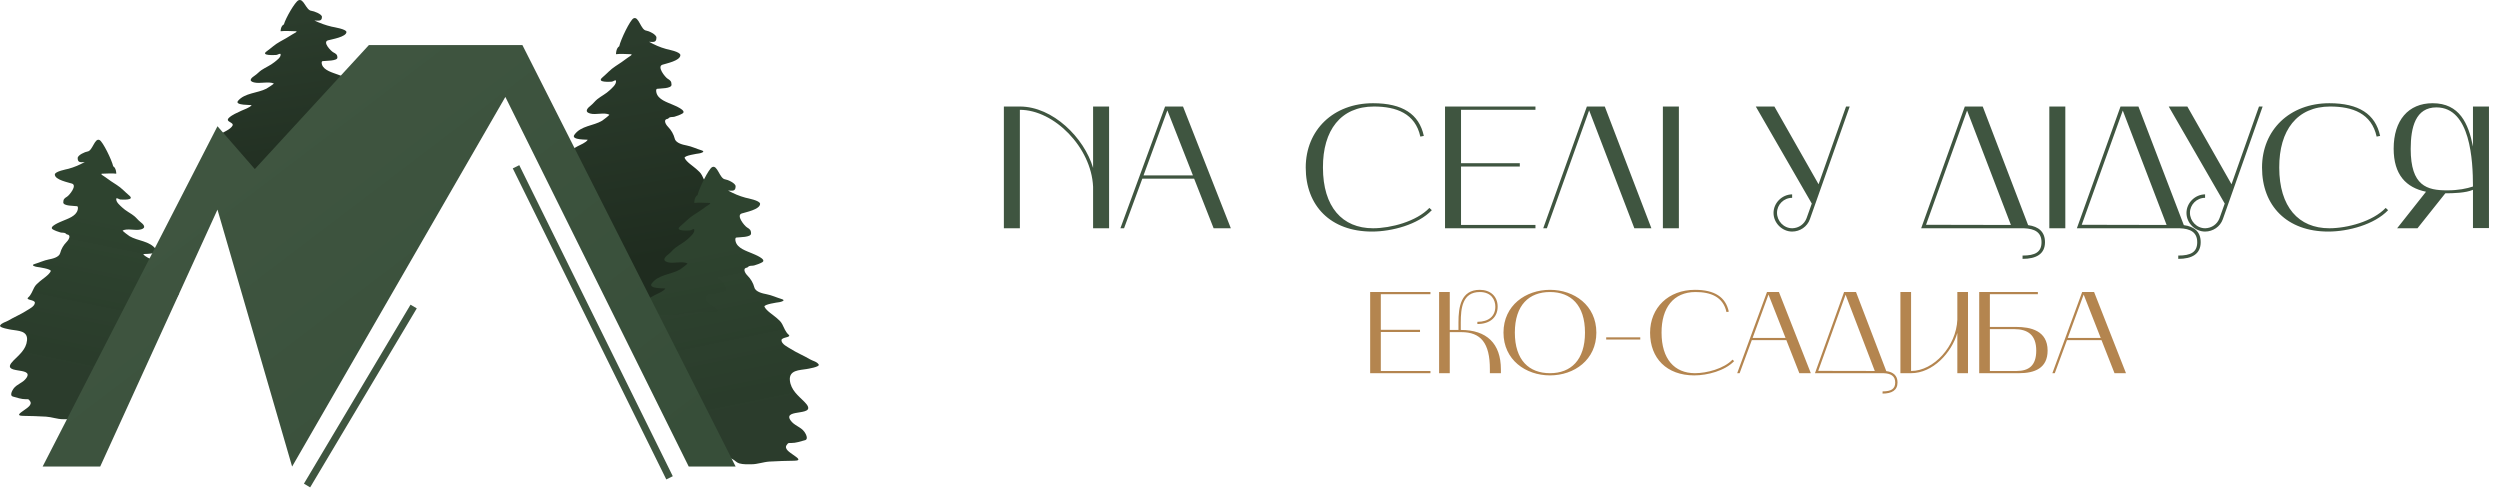 <svg viewBox="0 0 345 68" fill="none" xmlns="http://www.w3.org/2000/svg">
<path d="M90.588 5.188C90.588 5.955 90.075 5.769 89.565 5.769C90.336 6.194 91.074 6.522 91.913 6.754C92.17 6.825 93.891 7.139 93.891 7.603C93.891 8.388 91.903 8.766 91.408 8.934C90.624 9.2 91.787 10.642 92.116 10.849C92.492 11.085 92.671 11.207 92.671 11.698C92.671 12.247 91.092 12.191 90.687 12.255C90.49 12.286 90.552 12.642 90.588 12.791C90.814 13.735 92.063 14.108 92.77 14.421C93.1 14.567 94.871 15.263 94.168 15.671C93.85 15.855 93.436 16.003 93.09 16.105C92.863 16.173 92.604 16.111 92.388 16.214C92.286 16.263 92.232 16.39 92.116 16.404C91.525 16.477 91.816 17.116 92.166 17.477C92.637 17.965 92.954 18.504 93.121 19.148C93.284 19.779 94.315 19.986 94.754 20.072C95.46 20.209 96.116 20.536 96.806 20.744C97.415 20.927 96.756 21.133 96.486 21.172L96.475 21.173C96.27 21.202 94.334 21.476 94.483 21.803C94.737 22.364 95.639 22.917 96.085 23.318C96.394 23.596 96.692 23.831 96.886 24.228C97.107 24.677 97.351 25.326 97.718 25.64C98.225 26.075 96.775 25.965 96.775 26.428C96.775 26.962 97.618 27.358 97.958 27.583C98.811 28.146 99.76 28.534 100.633 29.063C100.991 29.281 101.568 29.376 101.804 29.783C101.988 30.103 100.311 30.376 100.164 30.401C99.225 30.565 97.778 30.525 97.909 31.956C98.032 33.293 99.056 34.093 99.869 34.924C101.989 37.095 96.865 35.742 97.983 37.458C98.482 38.224 99.376 38.357 99.881 39.081C100.07 39.351 100.437 40.083 99.967 40.215C99.324 40.396 98.741 40.609 98.069 40.609C97.618 40.609 97.712 40.593 97.502 40.853C97.05 41.414 97.954 41.928 98.322 42.212C98.746 42.539 99.644 43.039 98.501 43.054C97.378 43.068 96.282 43.103 95.167 43.169C94.342 43.218 93.556 43.543 92.72 43.543C92.175 43.543 91.613 43.576 91.081 43.42C90.705 43.31 90.513 43.012 90.181 42.836C88.963 42.191 87.385 42.57 86.108 42.57L75.922 25.084C76.15 24.582 76.419 24.261 76.859 23.929C77.338 23.568 78.228 23.178 78.51 22.584C78.788 22 77.428 21.985 78.054 21.294C78.478 20.827 79.168 20.492 79.693 20.194C80.065 19.983 80.86 19.695 81.104 19.291C81.135 19.24 78.73 19.358 79.262 18.605C80.163 17.328 81.91 17.381 83.095 16.656C83.151 16.621 84.18 15.868 84.081 15.82C83.339 15.465 82.226 15.899 81.412 15.657C80.579 15.41 81.115 14.877 81.523 14.564C81.856 14.309 82.101 13.949 82.429 13.688C82.985 13.246 83.638 12.939 84.155 12.438C84.456 12.146 85.067 11.66 85.011 11.168C84.984 10.932 84.595 11.263 84.438 11.27C84.224 11.28 82.246 11.432 83.132 10.686C83.75 10.165 84.246 9.574 84.931 9.138C85.496 8.778 86.07 8.385 86.607 7.976C86.747 7.87 87.44 7.488 87.051 7.481C86.492 7.47 85.548 7.396 85.011 7.481C84.993 7.483 85.014 6.632 85.451 6.391C85.67 5.427 86.95 2.776 87.421 2.535C88.143 2.166 88.424 4.137 89.171 4.221C89.472 4.254 90.588 4.731 90.588 5.188Z" fill="url(#paint0_linear_8101_22073)"/>
<path d="M101.515 25.715C101.515 26.482 100.99 26.296 100.469 26.296C101.258 26.721 102.012 27.049 102.87 27.281C103.133 27.351 104.893 27.666 104.893 28.13C104.893 28.915 102.86 29.293 102.353 29.461C101.552 29.727 102.742 31.169 103.078 31.376C103.462 31.612 103.645 31.734 103.645 32.225C103.645 32.773 102.03 32.718 101.616 32.782C101.415 32.813 101.479 33.169 101.515 33.318C101.746 34.261 103.023 34.635 103.746 34.948C104.084 35.094 105.895 35.79 105.177 36.198C104.852 36.382 104.428 36.529 104.074 36.632C103.842 36.7 103.577 36.638 103.356 36.741C103.251 36.79 103.196 36.917 103.078 36.931C102.473 37.004 102.771 37.643 103.129 38.004C103.611 38.492 103.935 39.031 104.106 39.675C104.273 40.306 105.327 40.513 105.776 40.599C106.498 40.736 107.168 41.063 107.874 41.271C108.497 41.454 107.824 41.66 107.547 41.699L107.536 41.7C107.326 41.729 105.346 42.002 105.498 42.33C105.759 42.891 106.681 43.444 107.137 43.845C107.453 44.123 107.757 44.358 107.956 44.755C108.182 45.204 108.432 45.853 108.807 46.167C109.326 46.602 107.843 46.491 107.843 46.955C107.843 47.489 108.705 47.885 109.053 48.11C109.924 48.673 110.895 49.06 111.788 49.59C112.154 49.808 112.745 49.903 112.986 50.31C113.174 50.63 111.46 50.903 111.309 50.928C110.348 51.092 108.868 51.052 109.002 52.483C109.128 53.82 110.175 54.62 111.007 55.451C113.175 57.621 107.935 56.269 109.078 57.984C109.589 58.751 110.502 58.883 111.019 59.608C111.212 59.878 111.588 60.609 111.107 60.742C110.449 60.923 109.853 61.136 109.166 61.136C108.705 61.136 108.801 61.12 108.586 61.38C108.124 61.94 109.049 62.455 109.425 62.738C109.858 63.066 110.777 63.566 109.607 63.581C108.46 63.595 107.338 63.63 106.198 63.696C105.355 63.745 104.55 64.069 103.696 64.069C103.139 64.069 102.563 64.103 102.019 63.947C101.634 63.837 101.438 63.539 101.099 63.363C99.853 62.718 98.24 63.097 96.933 63.097L86.516 45.611C86.749 45.109 87.024 44.787 87.474 44.456C87.964 44.095 88.874 43.705 89.163 43.111C89.447 42.526 88.056 42.511 88.696 41.821C89.13 41.354 89.836 41.019 90.373 40.721C90.753 40.51 91.566 40.222 91.816 39.818C91.847 39.767 89.388 39.885 89.931 39.132C90.853 37.855 92.639 37.908 93.852 37.182C93.909 37.148 94.962 36.395 94.86 36.347C94.102 35.992 92.963 36.425 92.131 36.184C91.279 35.937 91.826 35.404 92.245 35.091C92.585 34.836 92.835 34.475 93.171 34.215C93.74 33.773 94.407 33.465 94.936 32.965C95.244 32.673 95.869 32.187 95.812 31.695C95.784 31.459 95.386 31.79 95.225 31.797C95.006 31.807 92.984 31.959 93.889 31.213C94.522 30.692 95.029 30.101 95.73 29.665C96.308 29.304 96.894 28.912 97.444 28.503C97.587 28.397 98.295 28.015 97.898 28.007C97.326 27.997 96.361 27.923 95.812 28.007C95.793 28.01 95.814 27.159 96.262 26.918C96.486 25.953 97.795 23.303 98.276 23.062C99.015 22.693 99.302 24.664 100.066 24.748C100.374 24.781 101.515 25.258 101.515 25.715Z" fill="url(#paint1_linear_8101_22073)"/>
<path d="M44.43 2.331C44.43 2.993 43.905 2.832 43.384 2.832C44.173 3.199 44.927 3.483 45.785 3.683C46.048 3.744 47.808 4.015 47.808 4.416C47.808 5.095 45.776 5.421 45.269 5.566C44.467 5.795 45.657 7.041 45.993 7.22C46.377 7.424 46.56 7.529 46.56 7.953C46.56 8.427 44.945 8.379 44.531 8.434C44.33 8.461 44.394 8.769 44.43 8.897C44.661 9.712 45.938 10.034 46.661 10.305C46.999 10.431 48.81 11.032 48.092 11.384C47.767 11.543 47.343 11.671 46.989 11.759C46.757 11.818 46.492 11.764 46.271 11.853C46.166 11.895 46.111 12.005 45.993 12.018C45.388 12.08 45.686 12.632 46.044 12.944C46.526 13.365 46.85 13.831 47.021 14.387C47.188 14.932 48.242 15.111 48.691 15.185C49.413 15.304 50.083 15.586 50.789 15.765C51.412 15.924 50.739 16.102 50.462 16.135L50.451 16.136C50.242 16.161 48.261 16.397 48.413 16.68C48.674 17.165 49.596 17.642 50.052 17.988C50.368 18.229 50.672 18.432 50.871 18.774C51.097 19.163 51.347 19.723 51.722 19.994C52.241 20.37 51.502 20.75 51.502 21.15C51.502 21.611 51.62 21.477 51.968 21.672C52.84 22.158 53.81 22.493 54.703 22.95C55.069 23.138 54.792 23.754 55.032 24.106C55.221 24.382 54.375 24.084 54.224 24.106C53.263 24.247 51.783 24.213 51.917 25.449C52.043 26.603 53.09 27.294 53.922 28.012C56.09 29.886 50.85 28.718 51.993 30.2C52.504 30.862 51.565 30.167 52.081 30.792C50.115 30.294 51.098 31.3 50.618 31.414C49.96 31.571 52.768 32.921 52.081 32.921C51.62 32.921 51.716 32.908 51.502 33.133C51.039 33.617 50.496 33.969 50.871 34.214C51.305 34.496 50.905 34.833 49.735 34.845C48.588 34.857 50.253 35.075 49.113 35.133C48.27 35.175 47.465 35.455 46.611 35.455C46.054 35.455 45.478 35.484 44.934 35.35C44.55 35.254 44.353 34.997 44.014 34.845C42.768 34.288 41.155 34.615 39.848 34.615L29.431 19.513C29.664 19.08 29.939 18.802 30.389 18.516C30.879 18.205 31.789 17.867 32.078 17.355C32.362 16.85 30.971 16.837 31.611 16.241C32.045 15.837 32.751 15.547 33.288 15.29C33.668 15.108 34.481 14.86 34.731 14.51C34.762 14.467 32.303 14.569 32.846 13.918C33.768 12.815 35.554 12.861 36.767 12.235C36.824 12.205 37.877 11.554 37.775 11.513C37.017 11.206 35.878 11.581 35.046 11.372C34.194 11.159 34.741 10.699 35.16 10.428C35.5 10.208 35.751 9.897 36.086 9.672C36.655 9.29 37.322 9.024 37.851 8.592C38.159 8.34 38.784 7.92 38.727 7.495C38.699 7.292 38.301 7.577 38.141 7.583C37.921 7.592 35.899 7.724 36.804 7.079C37.437 6.629 37.944 6.119 38.645 5.742C39.223 5.431 39.809 5.092 40.359 4.739C40.502 4.647 41.21 4.317 40.813 4.311C40.241 4.301 39.276 4.238 38.727 4.311C38.708 4.313 38.729 3.578 39.177 3.37C39.401 2.537 40.71 0.248 41.191 0.04C41.93 -0.279 42.217 1.423 42.981 1.495C43.289 1.524 44.43 1.936 44.43 2.331Z" fill="url(#paint2_linear_8101_22073)"/>
<path d="M10.719 21.818C10.719 22.538 11.209 22.364 11.695 22.364C10.96 22.763 10.256 23.072 9.454 23.289C9.209 23.355 7.566 23.65 7.566 24.086C7.566 24.824 9.464 25.179 9.937 25.337C10.685 25.586 9.574 26.941 9.26 27.136C8.902 27.358 8.731 27.472 8.731 27.933C8.731 28.449 10.238 28.396 10.625 28.456C10.813 28.485 10.753 28.82 10.719 28.96C10.503 29.846 9.312 30.197 8.637 30.491C8.322 30.629 6.631 31.283 7.302 31.665C7.605 31.839 8.001 31.977 8.331 32.074C8.547 32.137 8.795 32.079 9.002 32.176C9.099 32.221 9.15 32.341 9.26 32.354C9.825 32.422 9.547 33.023 9.213 33.362C8.763 33.82 8.461 34.327 8.302 34.932C8.145 35.525 7.161 35.719 6.743 35.8C6.068 35.929 5.443 36.236 4.784 36.431C4.203 36.603 4.831 36.797 5.09 36.833L5.1 36.834C5.295 36.861 7.144 37.118 7.002 37.426C6.759 37.953 5.898 38.472 5.472 38.849C5.177 39.11 4.893 39.331 4.707 39.704C4.497 40.126 4.264 40.735 3.913 41.031C3.429 41.439 4.813 41.335 4.813 41.771C4.813 42.272 4.009 42.644 3.684 42.855C2.871 43.385 1.964 43.748 1.131 44.246C0.789 44.45 0.238 44.54 0.014 44.922C-0.163 45.223 1.438 45.479 1.578 45.503C2.475 45.657 3.857 45.62 3.731 46.964C3.614 48.22 2.636 48.971 1.861 49.752C-0.164 51.791 4.727 50.52 3.66 52.132C3.184 52.852 2.331 52.976 1.849 53.656C1.669 53.91 1.318 54.598 1.766 54.722C2.381 54.892 2.937 55.092 3.578 55.092C4.009 55.092 3.919 55.078 4.119 55.322C4.551 55.848 3.688 56.331 3.337 56.597C2.932 56.905 2.075 57.375 3.166 57.389C4.238 57.402 5.284 57.435 6.349 57.497C7.136 57.543 7.886 57.848 8.684 57.848C9.204 57.848 9.741 57.879 10.248 57.733C10.608 57.63 10.791 57.349 11.107 57.184C12.27 56.578 13.776 56.934 14.996 56.934L24.719 40.508C24.501 40.036 24.245 39.734 23.825 39.423C23.367 39.084 22.517 38.718 22.248 38.16C21.983 37.611 23.282 37.596 22.683 36.948C22.279 36.509 21.62 36.194 21.119 35.914C20.764 35.717 20.005 35.446 19.772 35.066C19.743 35.019 22.038 35.129 21.531 34.422C20.67 33.222 19.003 33.272 17.872 32.591C17.818 32.558 16.836 31.851 16.931 31.806C17.639 31.472 18.702 31.879 19.478 31.653C20.273 31.421 19.762 30.92 19.372 30.626C19.054 30.386 18.82 30.047 18.507 29.803C17.976 29.387 17.353 29.099 16.86 28.629C16.573 28.355 15.989 27.898 16.043 27.436C16.068 27.214 16.44 27.525 16.59 27.531C16.794 27.541 18.682 27.684 17.837 26.983C17.246 26.493 16.773 25.938 16.119 25.528C15.58 25.19 15.032 24.821 14.519 24.437C14.386 24.337 13.724 23.978 14.095 23.971C14.629 23.962 15.53 23.892 16.043 23.971C16.06 23.974 16.04 23.175 15.622 22.948C15.414 22.042 14.192 19.552 13.742 19.326C13.053 18.979 12.785 20.831 12.071 20.909C11.784 20.941 10.719 21.388 10.719 21.818Z" fill="url(#paint3_linear_8101_22073)"/>
<path d="M69.739 13.376L40.312 64.386L30.012 28.928L13.827 64.386H5.882L30.012 17.42L35.164 23.329L50.905 6.223H72.093L101.52 64.386H95.046L69.739 13.376Z" fill="url(#paint4_linear_8101_22073)"/>
<path d="M71.21 23.016L92.397 65.939" stroke="#3F5540"/>
<path d="M57.085 42.301L42.372 67" stroke="#3F5540"/>
<path d="M150.846 23.172V14.7H153.054V31.5H150.846V25.764C150.606 20.34 145.47 15.156 140.742 15.156V31.5H138.534V14.7H140.742C145.302 14.7 149.622 19.02 150.846 23.172ZM160.783 14.7H163.255L169.855 31.5H167.479L164.791 24.66H157.639L155.119 31.5H154.615L160.783 14.7ZM161.095 15.228L157.807 24.204H164.623L161.095 15.228ZM197.255 28.692L197.591 29.004C195.695 30.996 192.071 31.956 189.335 31.956C183.623 31.956 180.191 28.404 180.191 23.124C180.191 17.94 184.007 14.244 189.479 14.244C193.535 14.244 195.839 15.732 196.487 18.756L196.007 18.852C195.311 15.66 192.695 14.7 189.599 14.7C185.015 14.7 182.543 17.988 182.567 23.124C182.567 28.548 185.231 31.5 189.479 31.5C191.927 31.5 195.479 30.564 197.255 28.692ZM199.413 14.7H211.893V15.156H201.621V22.524H209.733V22.98H201.621V31.044H211.893V31.5H199.413V14.7ZM219.3 15.228L213.468 31.5H212.964L218.988 14.7H221.46L227.892 31.5H225.54L219.3 15.228ZM231.686 31.5H229.478V14.7H231.686V31.5ZM254.755 14.7H255.259L249.763 30.252C249.403 31.284 248.395 31.956 247.315 31.956C245.947 31.956 244.747 30.78 244.747 29.388C244.747 28.02 245.899 26.844 247.315 26.82V27.3C246.163 27.3 245.227 28.236 245.227 29.364C245.227 30.492 246.139 31.5 247.339 31.5C248.227 31.476 248.995 30.948 249.307 30.108L250.027 28.092L242.299 14.7H244.867L250.963 25.428L254.755 14.7ZM265.121 31.5L271.145 14.7H273.617L279.881 31.068C281.345 31.26 282.209 32.004 282.209 33.42C282.209 35.052 281.009 35.724 279.113 35.724V35.268C280.865 35.268 281.729 34.788 281.729 33.42C281.729 32.076 280.817 31.548 279.281 31.5H265.121ZM271.457 15.252L265.793 31.02L277.505 31.044L271.457 15.252ZM285.015 31.5H282.807V14.7H285.015V31.5ZM286.608 31.5L292.632 14.7H295.104L301.368 31.068C302.832 31.26 303.696 32.004 303.696 33.42C303.696 35.052 302.496 35.724 300.6 35.724V35.268C302.352 35.268 303.216 34.788 303.216 33.42C303.216 32.076 302.304 31.548 300.768 31.5H286.608ZM292.944 15.252L287.28 31.02L298.992 31.044L292.944 15.252ZM311.741 14.7H312.245L306.749 30.252C306.389 31.284 305.381 31.956 304.301 31.956C302.933 31.956 301.733 30.78 301.733 29.388C301.733 28.02 302.885 26.844 304.301 26.82V27.3C303.149 27.3 302.213 28.236 302.213 29.364C302.213 30.492 303.125 31.5 304.325 31.5C305.213 31.476 305.981 30.948 306.293 30.108L307.013 28.092L299.285 14.7H301.853L307.949 25.428L311.741 14.7ZM329.224 28.692L329.56 29.004C327.664 30.996 324.04 31.956 321.304 31.956C315.592 31.956 312.16 28.404 312.16 23.124C312.16 17.94 315.976 14.244 321.448 14.244C325.504 14.244 327.808 15.732 328.456 18.756L327.976 18.852C327.28 15.66 324.664 14.7 321.568 14.7C316.984 14.7 314.512 17.988 314.536 23.124C314.536 28.548 317.2 31.5 321.448 31.5C323.896 31.5 327.448 30.564 329.224 28.692ZM330.325 20.508C330.325 16.62 332.341 14.244 335.701 14.244C339.421 14.244 340.645 17.052 341.269 20.22V14.7H343.477V31.476H341.269V26.196C340.261 26.628 338.581 26.676 337.453 26.676L333.613 31.5H330.805L334.789 26.46C332.029 25.884 330.325 24.108 330.325 20.508ZM341.269 25.74C341.269 22.164 340.933 14.82 336.229 14.82C333.349 14.82 332.677 17.556 332.677 20.556C332.677 25.668 334.933 26.268 337.693 26.268C339.277 26.268 340.381 26.028 341.269 25.74Z" fill="#3F5540"/>
<path d="M189.082 40.3H197.402V40.604H190.554V45.516H195.962V45.82H190.554V51.196H197.402V51.5H189.082V40.3ZM201.588 45.532C205.156 45.532 207.124 47.388 207.124 50.988V51.5H205.604V50.988C205.62 47.292 204.308 45.836 201.684 45.836H200.068V51.5H198.596V40.3H200.068V45.532H201.268V44.476C201.268 42.396 201.588 39.996 204.212 39.996C205.636 39.996 206.676 40.86 206.676 42.316C206.676 43.804 205.604 44.716 203.876 44.716V44.412C205.444 44.412 206.356 43.628 206.356 42.316C206.356 41.388 205.812 40.3 204.212 40.3C201.796 40.3 201.588 42.588 201.588 44.476V45.532ZM213.897 39.996C217.241 39.996 220.297 42.14 220.297 45.9C220.297 49.66 217.241 51.804 213.897 51.804C210.553 51.804 207.481 49.66 207.481 45.9C207.481 42.14 210.553 39.996 213.897 39.996ZM213.897 51.5C216.777 51.5 218.729 49.692 218.729 45.9C218.729 42.092 216.777 40.3 213.897 40.3C211.017 40.3 209.049 42.092 209.049 45.9C209.049 49.708 211.017 51.5 213.897 51.5ZM221.654 46.86V46.556H226.358V46.86H221.654ZM239.087 49.628L239.311 49.836C238.047 51.164 235.631 51.804 233.807 51.804C229.999 51.804 227.711 49.436 227.711 45.916C227.711 42.46 230.255 39.996 233.903 39.996C236.607 39.996 238.143 40.988 238.575 43.004L238.255 43.068C237.791 40.94 236.047 40.3 233.983 40.3C230.927 40.3 229.279 42.492 229.295 45.916C229.295 49.532 231.071 51.5 233.903 51.5C235.535 51.5 237.903 50.876 239.087 49.628ZM243.845 40.3H245.493L249.893 51.5H248.309L246.517 46.94H241.749L240.069 51.5H239.733L243.845 40.3ZM244.053 40.652L241.861 46.636H246.405L244.053 40.652ZM250.466 51.5L254.482 40.3H256.13L260.306 51.212C261.282 51.34 261.858 51.836 261.858 52.78C261.858 53.868 261.058 54.316 259.794 54.316V54.012C260.962 54.012 261.538 53.692 261.538 52.78C261.538 51.884 260.93 51.532 259.906 51.5H250.466ZM254.69 40.668L250.914 51.18L258.722 51.196L254.69 40.668ZM270.112 45.948C269.312 48.684 266.736 51.5 263.728 51.5H262.256V40.3H263.728V51.196C266.88 51.196 269.968 47.74 270.112 44.124V40.3H271.584V51.5H270.112V45.948ZM273.13 40.3H281.226V40.604H274.602V45.116H278.234C280.202 45.116 282.57 45.612 282.57 48.38C282.57 50.828 280.762 51.5 278.634 51.5H273.13V40.3ZM278.282 51.196C279.978 51.196 281.002 50.46 281.002 48.38C281.002 46.204 279.818 45.42 277.962 45.42H274.602V51.196H278.282ZM287.338 40.3H288.986L293.386 51.5H291.802L290.01 46.94H285.242L283.562 51.5H283.226L287.338 40.3ZM287.546 40.652L285.354 46.636H289.898L287.546 40.652Z" fill="#B4854F"/>
<defs>
<linearGradient id="paint0_linear_8101_22073" x1="87.104" y1="5.289" x2="92.348" y2="35.365" gradientUnits="userSpaceOnUse">
<stop stop-color="#2B3C2C"/>
<stop offset="1" stop-color="#1F2C1F"/>
</linearGradient>
<linearGradient id="paint1_linear_8101_22073" x1="98.581" y1="33.902" x2="103.07" y2="55.924" gradientUnits="userSpaceOnUse">
<stop stop-color="#2E432F"/>
<stop offset="1" stop-color="#283A29" stop-opacity="0.99"/>
</linearGradient>
<linearGradient id="paint2_linear_8101_22073" x1="40.867" y1="2.418" x2="44.724" y2="28.615" gradientUnits="userSpaceOnUse">
<stop stop-color="#2B3C2C"/>
<stop offset="1" stop-color="#1F2C1F"/>
</linearGradient>
<linearGradient id="paint3_linear_8101_22073" x1="13.458" y1="29.509" x2="9.215" y2="50.185" gradientUnits="userSpaceOnUse">
<stop stop-color="#2E432F"/>
<stop offset="1" stop-color="#283A29" stop-opacity="0.99"/>
</linearGradient>
<linearGradient id="paint4_linear_8101_22073" x1="49.544" y1="9.307" x2="91.331" y2="64.31" gradientUnits="userSpaceOnUse">
<stop stop-color="#3F5540"/>
<stop offset="1" stop-color="#374E39"/>
</linearGradient>
</defs>
</svg>
